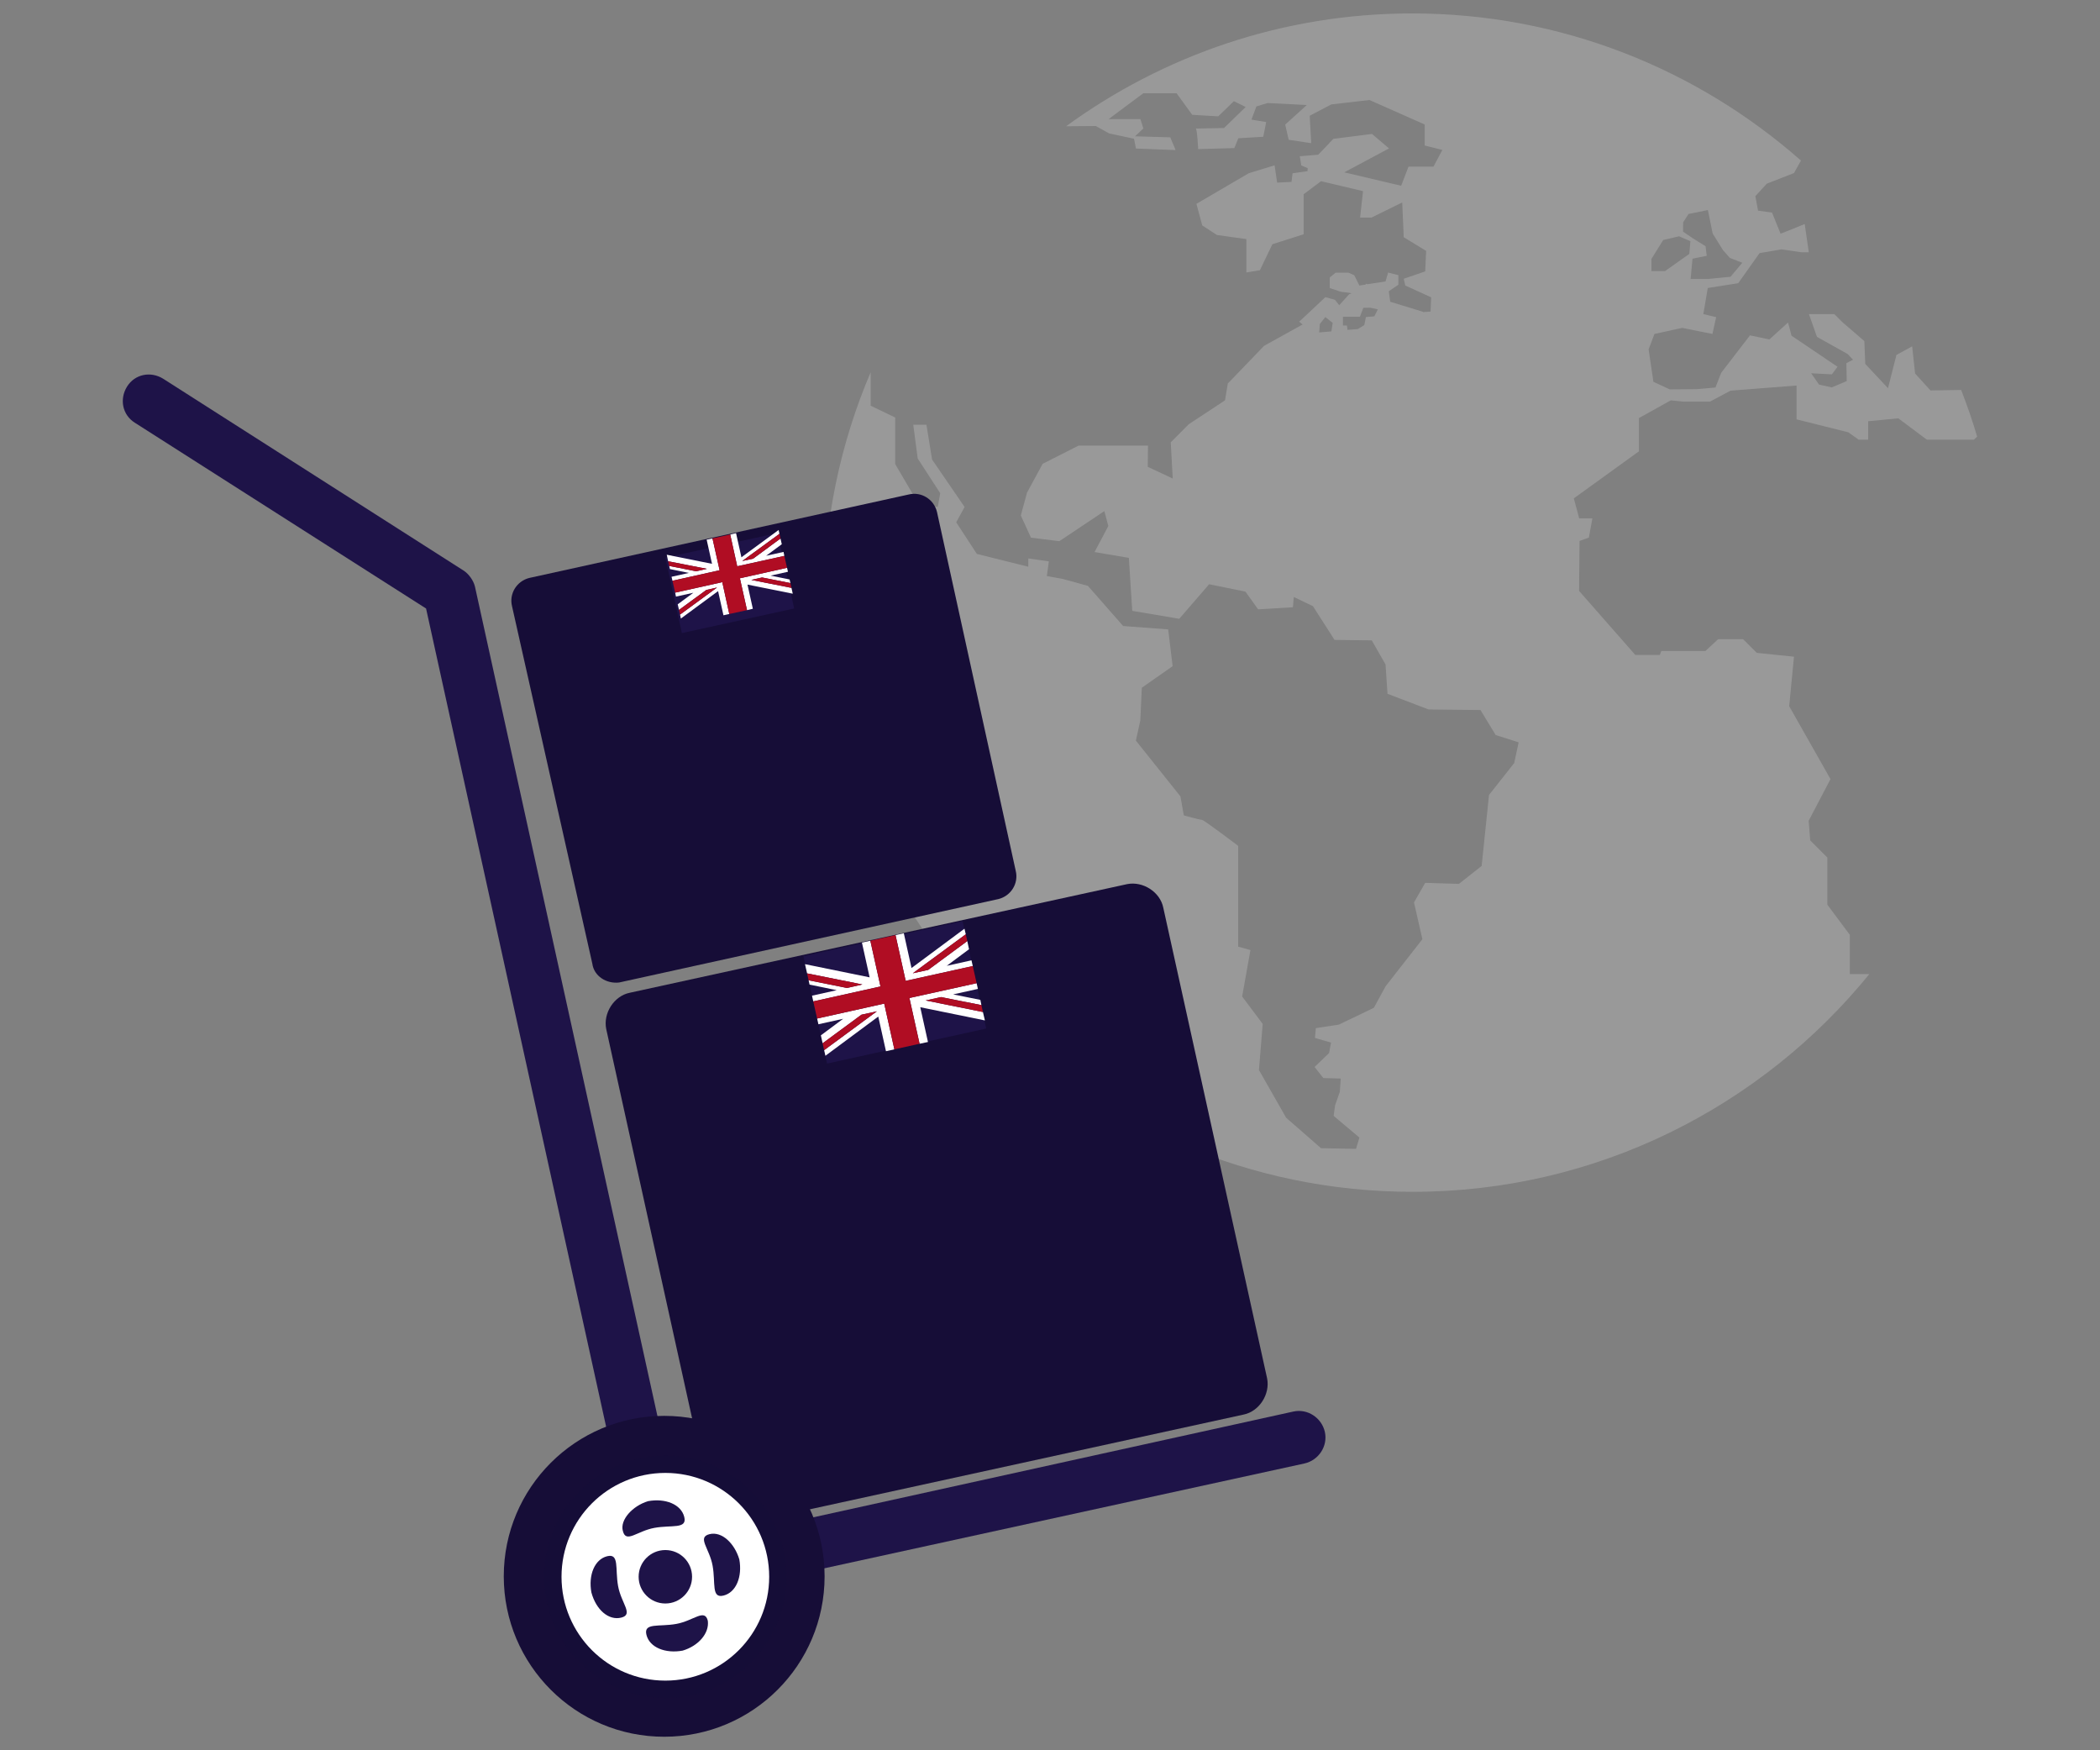 <?xml version="1.0" encoding="utf-8"?>
<!-- Generator: Adobe Illustrator 21.0.2, SVG Export Plug-In . SVG Version: 6.00 Build 0)  -->
<svg version="1.1" id="Layer_1" xmlns="http://www.w3.org/2000/svg" xmlns:xlink="http://www.w3.org/1999/xlink" x="0px" y="0px"
	 width="180px" height="150px" viewBox="0 0 180 150" style="enable-background:new 0 0 180 150;" xml:space="preserve">
<rect x="0" y="0" width="180" height="150" fill="#808080" stroke="none"/>
<style type="text/css">
	.st0{fill:#999999;}
	.st1{fill:#160D37;}
	.st2{fill:#1E1348;}
	.st3{opacity:0.26;fill:#160D37;}
	.st4{fill:#FFFFFF;}
	.st5{fill:#B00D23;}
</style>
<g>
	<g>
		<path class="st0" d="M158.43,37.05l0.88,0.63h0.82V36.1l2.58-0.25l2.45,1.83h4.03l0.28-0.26c-0.4-1.36-0.86-2.69-1.37-4
			l-2.63,0.04l-1.32-1.45l-0.25-2.33l-1.35,0.74l-0.72,2.85l-1.95-2.08l-0.08-1.96l-1.88-1.62l-0.69-0.69h-2.18l0.69,1.95l2.63,1.47
			l0.46,0.49l-0.57,0.29l0.03,1.54l-1.28,0.54l-1.09-0.24l-0.68-0.97l1.78,0.09l0.48-0.65l-3.94-2.66l-0.3-1.13l-1.6,1.45L150,28.74
			l-2.47,3.21l-0.49,1.26l-1.58,0.14l-2.34,0.02l-1.4-0.65l-0.41-2.78l0.5-1.32l2.38-0.52l2.59,0.52l0.32-1.44l-1.1-0.26l0.38-2.24
			l2.61-0.41l1.83-2.58l1.89-0.32l1.7,0.25h0.63l-0.35-2.42l-2.07,0.83l-0.73-1.81l-1.2-0.17l-0.23-1.24l0.98-1.07l2.33-0.91
			l0.6-1.07c-8.9-7.84-20.57-12.61-33.33-12.61c-11.08,0-21.33,3.6-29.66,9.67l2.55-0.02l1.13,0.63l2.14,0.46l0.17,0.84l3.4,0.13
			l-0.46-1.09l-3.02-0.09L98,11.01l-0.25-0.8h-2.73L98,7.99h2.85l1.34,1.85l2.23,0.13l1.34-1.3l1.01,0.5l-1.85,1.8
			c0,0-2.56,0.05-2.43,0.05s0.21,1.76,0.21,1.76l3.1-0.09l0.34-0.84l2.14-0.13l0.25-1.26l-1.26-0.21l0.42-1.13l0.96-0.29L112.01,9
			l-1.85,1.68l0.3,1.3l1.93,0.29l-0.13-2.35l1.85-0.97l3.27-0.38l4.74,2.1v1.8l1.51,0.38l-0.76,1.43h-2.14l-0.63,1.64l-4.88-1.15
			l3.84-2.05l-1.46-1.24l-3.31,0.42l-0.29,0.3l-0.01,0l-0.05,0.07l-0.95,0.99l-1.58,0.13l0.13,0.79l0.55,0.23l-0.02,0.26l-1.28,0.18
			l-0.09,0.74l-1.23,0.06l-0.22-1.48l-2.2,0.67l-4.5,2.63l0.5,1.85l1.26,0.82l2.52,0.35v2.86l1.16-0.19l1.07-2.23l2.68-0.85v-3.43
			l1.49-1.12l3.6,0.85l-0.25,2.27h0.97l2.64-1.3l0.13,2.98l1.92,1.17l-0.08,1.76l-1.84,0.63l0.13,0.58l2.22,1.01l-0.05,1.22
			l-0.64,0.05c0-0.02-0.01-0.03-0.01-0.03l-2.81-0.86l-0.12-0.9h0l0.82-0.56v-0.82l-0.88-0.22l-0.22,0.76l-1.55,0.24l-0.15-0.05
			v0.08l-0.54,0.08l-0.44-0.88l-0.5-0.22h-1.1l-0.5,0.41v0.91l0.94,0.31l0.93,0.13l-0.21,0.09l-0.85,0.94l-0.37-0.47l-0.82-0.22
			l-2.24,2.1l0.29,0.24l-3.3,1.83l-3.11,3.23L105,34.31l-3.11,2.05l-1.54,1.55l0.17,3.1l-2.14-1l0.02-1.82l-5.95,0l-3.08,1.56
			l-1.34,2.47l-0.53,1.96l0.87,1.9l2.43,0.3l3.86-2.58l0.34,1.28l-1.18,2.23l2.94,0.5l0.29,4.54l4.03,0.68l2.56-2.96l3.11,0.63
			l1.09,1.52l2.98-0.18l0.08-0.88l1.64,0.79l1.85,2.89l3.19,0.04l1.18,2.06l0.17,2.52l3.52,1.34l4.45,0.05l1.3,2.14l1.97,0.63
			l-0.38,1.77l-2.16,2.74l-0.63,6.08l-1.95,1.54l-2.89-0.09l-0.96,1.68l0.72,3.15l-3.15,4.03l-1.01,1.85l-3,1.44l-1.97,0.3
			l-0.08,0.84l1.38,0.4l-0.17,0.9l-1.24,1.19l0.75,0.95l1.49,0.04l-0.08,1.15l-0.4,1.13l-0.13,0.92l2.21,1.86l-0.29,0.97l-3-0.06
			l-2.99-2.61l-2.33-4.09l0.32-3.95l-1.76-2.35l0.71-3.98l-1.05-0.29v-8.64c0,0-2.94-2.23-3.11-2.23c-0.17,0-1.55-0.38-1.55-0.38
			l-0.29-1.63l-3.82-4.78l0.38-1.72l0.13-2.81l2.64-1.85l-0.38-3.15l-3.86-0.29l-3.02-3.44l-2.14-0.59l-1.38-0.25l0.17-1.26
			l-1.76-0.25v0.71l-4.41-1.1l-1.77-2.71l0.72-1.31l-2.79-4.07l-0.48-2.98h-1.13l0.38,2.89l1.93,2.98l-0.21,1.18l-1.64-0.25
			l-2.01-3.43v-3.99l-2.1-1.01v-2.87c-2.59,6.07-4.03,12.75-4.03,19.76c0,27.84,22.65,50.48,50.48,50.48
			c15.78,0,29.89-7.28,39.15-18.66h-1.67v-3.36l-1.93-2.59v-4.04l-1.47-1.47l-0.13-1.68l1.87-3.57l-3.54-6.25l0.41-4.24l-3.19-0.33
			l-1.17-1.17h-2.14l-1.09,1.01h-3.78l-0.13,0.34h-2.1l-4.82-5.49l0.04-4.28l0.8-0.29l0.3-1.64h-1.13l-0.46-1.72l5.58-4.03v-2.85
			l2.73-1.52l1.11,0.11h2.25l1.76-0.94l5.66-0.44v2.9L158.43,37.05z M144.27,19.05l0.46-0.71l1.66-0.34l0.41,2.01l0.88,1.42
			l0.59,0.67l1.07,0.42l-1.01,1.2l-1.95,0.19h-1.47l0.16-1.74l1.22-0.25l-0.1-0.82l-1.14-0.71l-0.79-0.54L144.27,19.05L144.27,19.05
			z M141.55,22.19l1.01-1.62l1.36-0.32l0.97,0.42l-0.09,1.09l-2.08,1.47h-1.17L141.55,22.19L141.55,22.19z M114.12,28.4l-1.05,0.09
			l0.06-0.73l0.47-0.59l0.63,0.5L114.12,28.4z M117.8,27.11l-0.72,0.06l-0.14,0.69l-0.55,0.34l-0.89,0.07
			c-0.03-0.21-0.05-0.37-0.05-0.37h-0.34v-0.75h1.45l0.3-0.77l0.58-0.01l0.66,0.14L117.8,27.11z"/>
	</g>
	<g>
		<path class="st1" d="M63.96,130.54l42.63-9.31c1.35-0.27,2.29-1.75,2.02-3.1l-8.9-40.34c-0.27-1.35-1.75-2.29-3.1-2.02
			l-42.63,9.31c-1.35,0.27-2.29,1.75-2.02,3.1l8.9,40.34C61.12,130,62.47,130.81,63.96,130.54z"/>
		<path class="st2" d="M57.44,137.29l54.37-11.87c1.21-0.27,2.02-1.48,1.75-2.7c-0.27-1.21-1.48-2.02-2.7-1.75l-52.07,11.47
			L40.71,50.27c-0.13-0.54-0.54-1.08-0.94-1.35L13.99,32.46c-1.08-0.67-2.43-0.4-3.1,0.67c-0.67,1.08-0.4,2.43,0.67,3.1l24.96,15.92
			l18.35,83.37C55.14,136.75,56.22,137.56,57.44,137.29z"/>
		<circle class="st1" cx="56.93" cy="135.09" r="13.75"/>
		<circle class="st3" cx="57.03" cy="135.13" r="10.39"/>
		<circle class="st4" cx="57.03" cy="135.13" r="8.9"/>
		<g>
			<path class="st2" d="M53.39,131.21c0.27,1.08,1.21,0,2.7-0.27c1.48-0.27,2.83,0.13,2.56-0.94c-0.27-1.08-1.62-1.62-3.1-1.35
				C54.2,129.06,53.12,130.27,53.39,131.21z"/>
			<path class="st2" d="M60.67,138.9c-0.27-1.08-1.21,0-2.7,0.27c-1.48,0.27-2.83-0.13-2.56,0.94c0.27,1.08,1.62,1.62,3.1,1.35
				C59.86,141.06,60.81,139.98,60.67,138.9z"/>
			<path class="st2" d="M53.25,138.63c1.08-0.27,0-1.21-0.27-2.7c-0.27-1.48,0.13-2.83-0.94-2.56c-1.08,0.27-1.62,1.62-1.35,3.1
				C51.09,137.96,52.17,138.9,53.25,138.63z"/>
			<path class="st2" d="M60.81,131.48c-1.08,0.27,0,1.21,0.27,2.7c0.27,1.48-0.13,2.83,0.94,2.56c1.08-0.27,1.62-1.62,1.35-3.1
				C62.97,132.29,61.89,131.21,60.81,131.48z"/>
			<circle class="st2" cx="57.03" cy="135.13" r="2.29"/>
		</g>
		<path class="st1" d="M53.07,84.2l32.51-7.15c1.08-0.27,1.75-1.35,1.48-2.43l-6.75-30.76c-0.27-1.08-1.35-1.75-2.43-1.48
			l-32.51,7.15c-1.08,0.27-1.75,1.35-1.48,2.43l6.88,30.62C50.91,83.66,51.99,84.33,53.07,84.2z"/>
		
			<rect x="57.63" y="46.62" transform="matrix(0.977 -0.214 0.214 0.977 -9.25 14.573)" class="st2" width="9.85" height="6.62"/>
		
			<rect x="69.67" y="80.33" transform="matrix(0.977 -0.215 0.215 0.977 -16.472 18.442)" class="st2" width="13.96" height="9.42"/>
		<g>
			<g>
				<polygon class="st4" points="84.42,87.45 84.25,86.73 79.34,85.74 80.66,85.45 84.12,86.14 84.03,85.69 81.7,85.22 83.82,84.75 
					83.71,84.26 77.95,85.53 78.82,89.45 79.54,89.3 78.88,86.32 				"/>
				<polygon class="st4" points="70.04,87.29 70.15,87.78 72.27,87.31 70.36,88.73 70.51,89.41 73.84,86.96 75.16,86.67 70.64,90 
					70.75,90.48 75.28,87.12 75.94,90.09 76.66,89.93 75.79,86.01 				"/>
				<polygon class="st4" points="74.6,80.62 73.88,80.78 74.54,83.76 69,82.63 69.18,83.42 73.92,84.37 72.6,84.67 69.31,84.01 
					69.39,84.38 71.72,84.86 69.6,85.33 69.71,85.82 75.47,84.54 				"/>
				<polygon class="st4" points="83.38,82.79 83.27,82.3 81.15,82.77 83.06,81.35 82.91,80.65 79.56,83.12 78.24,83.41 82.78,80.07 
					82.67,79.59 78.13,82.96 77.47,79.98 76.76,80.14 77.63,84.06 				"/>
			</g>
			<g>
				<polygon class="st5" points="83.71,84.26 83.38,82.79 77.63,84.06 76.76,80.14 74.6,80.62 75.47,84.54 69.71,85.82 70.04,87.29 
					75.79,86.01 76.66,89.93 78.82,89.45 77.95,85.53 				"/>
				<polygon class="st5" points="73.84,86.96 70.51,89.41 70.64,90 75.16,86.67 				"/>
				<polygon class="st5" points="79.34,85.74 84.25,86.73 84.12,86.14 80.66,85.45 				"/>
				<polygon class="st5" points="73.92,84.37 69.18,83.42 69.31,84.01 72.6,84.67 				"/>
				<polygon class="st5" points="79.56,83.12 82.91,80.65 82.78,80.07 78.24,83.41 				"/>
			</g>
		</g>
		<g>
			<g>
				<polygon class="st4" points="67.95,50.88 67.84,50.38 64.4,49.7 65.32,49.49 67.75,49.97 67.68,49.66 66.05,49.33 67.54,49 
					67.46,48.66 63.42,49.56 64.03,52.29 64.53,52.17 64.07,50.1 				"/>
				<polygon class="st4" points="57.87,50.79 57.94,51.13 59.43,50.8 58.09,51.79 58.2,52.27 60.54,50.56 61.46,50.35 58.29,52.67 
					58.36,53.01 61.55,50.66 62.01,52.73 62.51,52.62 61.91,49.89 				"/>
				<polygon class="st4" points="61.07,46.14 60.57,46.25 61.03,48.32 57.15,47.54 57.27,48.1 60.59,48.75 59.67,48.96 57.36,48.5 
					57.42,48.77 59.05,49.1 57.56,49.43 57.64,49.77 61.68,48.87 				"/>
				<polygon class="st4" points="67.23,47.64 67.16,47.3 65.67,47.63 67.01,46.64 66.9,46.15 64.55,47.88 63.62,48.08 66.81,45.75 
					66.74,45.42 63.55,47.76 63.09,45.69 62.59,45.81 63.19,48.53 				"/>
			</g>
			<g>
				<polygon class="st5" points="67.46,48.66 67.23,47.64 63.19,48.53 62.59,45.81 61.07,46.14 61.68,48.87 57.64,49.77 
					57.87,50.79 61.91,49.89 62.51,52.62 64.03,52.29 63.42,49.56 				"/>
				<polygon class="st5" points="60.54,50.56 58.2,52.27 58.29,52.67 61.46,50.35 				"/>
				<polygon class="st5" points="64.4,49.7 67.84,50.38 67.75,49.97 65.32,49.49 				"/>
				<polygon class="st5" points="60.59,48.75 57.27,48.1 57.36,48.5 59.67,48.96 				"/>
				<polygon class="st5" points="64.55,47.88 66.9,46.15 66.81,45.75 63.62,48.08 				"/>
			</g>
		</g>
	</g>
</g>
<g>
</g>
<g>
</g>
<g>
</g>
<g>
</g>
<g>
</g>
<g>
</g>
<g>
</g>
<g>
</g>
<g>
</g>
<g>
</g>
<g>
</g>
<g>
</g>
<g>
</g>
<g>
</g>
<g>
</g>
</svg>
